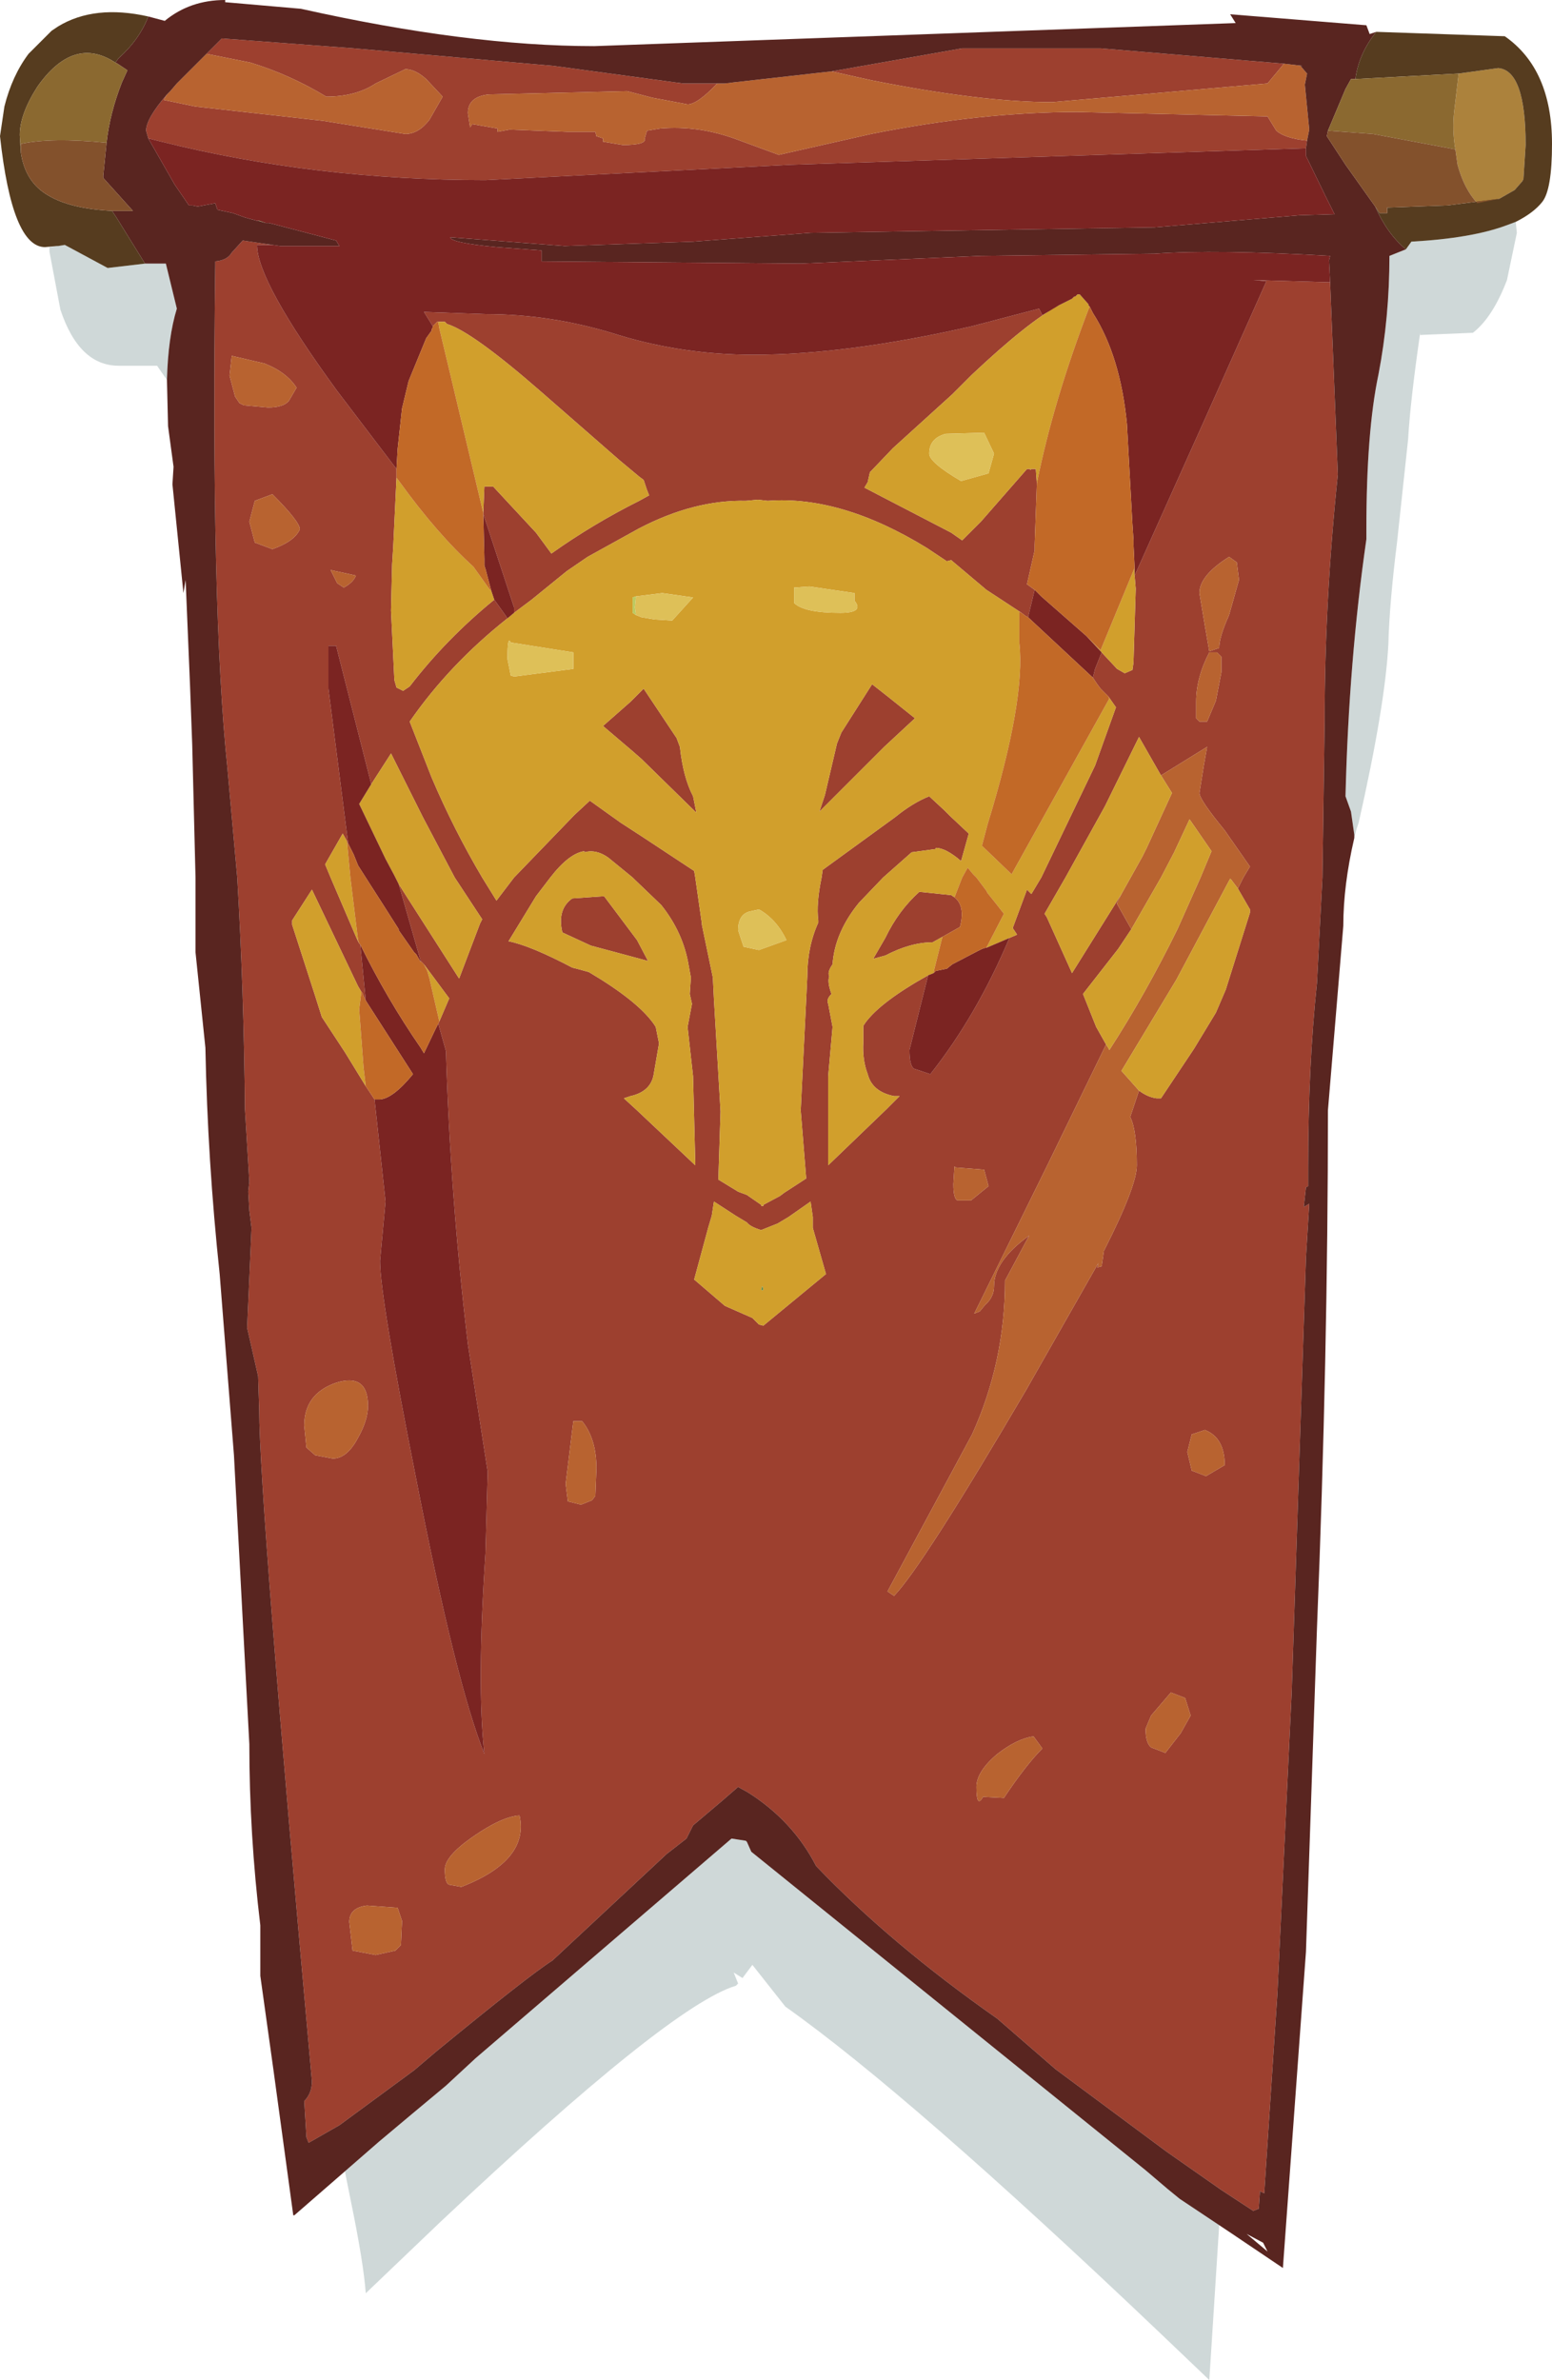 <?xml version="1.0" encoding="UTF-8" standalone="no"?>
<svg xmlns:ffdec="https://www.free-decompiler.com/flash" xmlns:xlink="http://www.w3.org/1999/xlink" ffdec:objectType="frame" height="108.35px" width="70.65px" xmlns="http://www.w3.org/2000/svg">
  <g transform="matrix(1.0, 0.0, 0.0, 1.0, 35.3, 68.5)">
    <use ffdec:characterId="2392" height="108.35" transform="matrix(1.0, 0.0, 0.0, 1.0, -35.3, -68.5)" width="70.65" xlink:href="#shape0"/>
  </g>
  <defs>
    <g id="shape0" transform="matrix(1.0, 0.0, 0.0, 1.0, 35.3, 68.5)">
      <path d="M23.15 -65.6 L22.4 -64.7 12.6 -63.85 Q9.35 -63.85 4.35 -64.85 L2.55 -65.25 8.5 -66.3 14.8 -66.3 23.15 -65.6 M-2.4 -64.7 L-2.65 -64.7 Q-3.55 -63.75 -4.0 -63.75 L-5.6 -64.05 -6.75 -64.35 -13.05 -64.2 Q-14.0 -64.1 -14.0 -63.35 L-13.9 -62.7 -13.8 -62.85 -12.65 -62.65 -12.65 -62.5 -12.1 -62.6 -9.5 -62.5 -8.2 -62.5 -8.15 -62.3 -7.85 -62.2 -7.85 -62.05 -6.95 -61.9 Q-5.85 -61.9 -5.95 -62.2 L-5.85 -62.55 -5.25 -62.65 Q-3.5 -62.8 -1.75 -62.15 L0.15 -61.45 4.35 -62.4 Q9.35 -63.4 13.75 -63.4 L22.4 -63.2 22.8 -62.55 Q23.2 -62.2 24.2 -62.1 L24.15 -61.75 0.7 -61.0 -13.2 -60.3 Q-20.95 -60.3 -27.95 -62.05 L-28.55 -62.2 -28.65 -62.55 Q-28.65 -63.1 -27.7 -64.2 L-27.85 -63.95 -26.4 -63.65 -20.6 -63.0 -16.85 -62.4 Q-16.25 -62.4 -15.75 -63.05 L-15.15 -64.1 -15.9 -64.9 Q-16.4 -65.35 -16.85 -65.35 L-18.2 -64.7 Q-19.1 -64.1 -20.45 -64.1 -22.1 -65.1 -23.9 -65.65 L-25.9 -66.05 -25.2 -66.75 -19.2 -66.3 -10.1 -65.5 -4.2 -64.7 -2.4 -64.7 M12.9 -54.6 Q11.5 -53.85 8.95 -51.45 L8.05 -50.55 5.35 -48.1 4.3 -47.0 4.2 -46.55 4.05 -46.3 8.0 -44.25 8.5 -43.9 9.35 -44.75 11.45 -47.15 11.6 -47.15 11.6 -47.1 11.65 -47.15 11.85 -47.15 11.9 -46.5 11.8 -43.7 11.8 -43.45 11.45 -41.9 11.8 -41.65 11.5 -40.4 11.4 -40.45 11.2 -40.6 9.6 -41.65 8.0 -43.0 7.8 -42.95 6.9 -43.55 Q3.0 -45.95 -0.35 -45.7 L-0.8 -45.75 -1.35 -45.7 Q-3.7 -45.75 -6.2 -44.45 L-8.55 -43.15 -9.5 -42.5 -11.1 -41.2 -11.9 -40.6 -11.9 -40.85 -13.3 -45.1 -13.3 -45.15 -13.25 -46.35 -13.05 -46.35 -13.0 -46.35 -12.85 -46.35 -10.9 -44.25 -10.2 -43.3 Q-8.3 -44.65 -6.2 -45.7 L-5.75 -45.95 -5.85 -46.2 -6.0 -46.65 -6.2 -46.8 -7.1 -47.55 -10.65 -50.65 Q-13.8 -53.4 -14.95 -53.75 L-15.05 -53.85 -15.1 -53.85 -15.25 -53.85 -15.35 -53.85 -15.4 -53.85 -15.6 -53.65 -16.0 -54.3 -13.2 -54.2 Q-10.15 -54.2 -7.15 -53.25 -4.2 -52.35 -1.0 -52.35 3.25 -52.35 8.95 -53.65 L12.0 -54.45 12.15 -54.15 12.9 -54.6 M-22.9 -57.35 L-23.6 -57.35 Q-23.6 -55.7 -19.95 -50.7 L-17.25 -47.15 -17.25 -46.75 -17.4 -43.6 -17.45 -42.8 -17.5 -40.7 -17.35 -37.6 -17.35 -37.55 -17.25 -37.2 -16.95 -37.05 -16.65 -37.25 Q-15.0 -39.4 -12.8 -41.2 L-12.3 -40.5 -12.2 -40.35 Q-14.85 -38.25 -16.65 -35.65 L-15.65 -33.1 Q-14.65 -30.75 -13.35 -28.55 L-12.7 -27.5 -11.9 -28.55 -9.15 -31.4 -8.45 -32.05 -7.05 -31.05 -6.05 -30.4 -3.7 -28.85 -3.65 -28.55 -3.35 -26.45 -3.35 -26.4 -2.85 -24.0 -2.8 -23.0 -2.5 -17.9 -2.6 -14.8 -1.7 -14.25 -1.3 -14.1 -0.65 -13.65 -0.65 -13.6 -0.55 -13.6 -0.55 -13.65 0.2 -14.05 0.4 -14.2 1.4 -14.85 1.15 -17.95 1.4 -23.0 1.45 -24.05 Q1.45 -25.4 1.95 -26.5 L1.95 -26.6 Q1.85 -27.35 2.1 -28.55 L2.15 -28.9 5.45 -31.3 Q6.25 -31.95 7.0 -32.25 L7.7 -31.6 7.95 -31.35 8.8 -30.55 8.45 -29.3 Q7.75 -29.9 7.3 -29.9 L7.3 -29.85 6.2 -29.7 4.9 -28.55 3.8 -27.4 Q2.7 -26.05 2.6 -24.6 2.35 -24.25 2.45 -24.05 2.35 -23.8 2.55 -23.25 2.3 -23.0 2.4 -22.8 L2.6 -21.75 2.4 -19.5 2.4 -15.55 2.4 -15.45 5.05 -18.0 5.65 -18.6 5.4 -18.6 Q4.4 -18.8 4.2 -19.6 3.95 -20.25 4.0 -21.05 L4.0 -21.8 4.1 -21.95 Q4.8 -22.9 6.95 -24.1 L6.1 -20.7 Q6.1 -20.0 6.3 -19.85 L7.05 -19.6 Q9.15 -22.25 10.65 -25.8 L11.0 -25.95 10.8 -26.25 11.45 -28.0 11.65 -27.8 12.1 -28.55 14.55 -33.65 15.5 -36.3 15.15 -36.8 14.8 -37.15 14.65 -37.35 14.55 -37.5 14.45 -37.65 14.55 -38.05 14.85 -38.8 15.55 -38.05 15.9 -37.85 16.25 -38.0 16.3 -38.35 16.3 -38.4 16.4 -41.7 16.35 -42.3 19.65 -49.65 22.35 -55.7 21.75 -55.75 25.25 -55.65 25.6 -46.9 Q25.0 -41.1 25.0 -35.7 L24.9 -28.55 24.65 -23.75 Q24.25 -19.95 24.25 -15.35 L24.25 -14.5 24.15 -14.45 24.05 -13.55 24.3 -13.7 24.15 -11.25 23.5 8.55 22.85 22.25 22.25 31.35 22.05 31.25 22.05 31.35 22.0 32.05 21.75 32.15 20.3 31.2 17.8 29.45 12.75 25.7 10.1 23.4 Q5.25 20.0 1.85 16.45 0.8 14.4 -1.25 13.1 L-1.7 12.85 -2.45 13.5 -3.75 14.6 -4.05 15.2 -4.95 15.9 -10.15 20.75 Q-11.25 21.45 -15.45 24.9 L-16.45 25.75 -19.85 28.25 -21.25 29.05 -21.35 28.8 -21.45 27.15 Q-21.1 26.8 -21.1 26.25 -23.5 -0.3 -23.5 -4.3 L-23.55 -5.85 -24.05 -8.05 -23.85 -12.6 -23.95 -13.4 -24.0 -14.25 -23.95 -14.7 -24.15 -18.0 Q-24.2 -23.45 -24.5 -28.55 L-24.95 -33.55 Q-25.7 -40.75 -25.5 -56.45 L-25.5 -56.6 Q-24.95 -56.65 -24.75 -57.0 L-24.25 -57.55 -22.9 -57.35 M21.05 -28.05 L21.3 -28.55 21.6 -29.05 20.45 -30.7 Q19.3 -32.1 19.3 -32.4 L19.5 -33.65 19.65 -34.5 17.55 -33.2 16.55 -34.95 15.0 -31.8 13.2 -28.55 12.25 -26.9 12.35 -26.75 13.5 -24.2 15.75 -27.8 15.55 -27.4 15.55 -27.35 16.2 -26.2 15.6 -25.3 14.0 -23.25 14.6 -21.75 15.05 -20.95 12.4 -15.5 9.05 -8.7 9.3 -8.8 9.55 -9.1 Q9.95 -9.45 9.95 -9.95 9.95 -11.1 11.55 -12.25 L10.45 -10.2 Q10.45 -6.5 8.95 -3.2 L5.1 3.95 5.4 4.15 Q6.7 2.8 11.4 -5.2 L14.7 -11.0 14.65 -10.8 14.85 -10.85 14.95 -11.55 Q16.45 -14.5 16.45 -15.45 16.45 -17.05 16.15 -17.65 L16.55 -18.85 Q16.95 -18.55 17.35 -18.5 L17.55 -18.5 19.05 -20.75 20.05 -22.4 20.5 -23.45 21.6 -26.95 21.6 -27.1 21.05 -28.05 M20.3 -37.9 L20.3 -38.6 20.1 -38.8 19.75 -38.8 Q19.15 -37.65 19.15 -36.55 L19.15 -35.8 19.3 -35.65 19.65 -35.65 20.05 -36.6 20.3 -37.9 M21.0 -42.9 L20.65 -43.15 Q19.3 -42.3 19.3 -41.5 L19.55 -40.0 19.75 -38.85 20.2 -39.0 Q20.2 -39.5 20.65 -40.5 L21.1 -42.1 21.0 -42.9 M6.35 -35.8 L4.95 -34.5 2.15 -31.7 2.0 -31.55 2.25 -32.3 2.8 -34.65 3.0 -35.15 4.4 -37.35 5.1 -36.8 6.35 -35.8 M7.6 -25.85 L7.15 -25.6 Q6.15 -25.6 5.0 -25.0 L4.45 -24.85 5.0 -25.8 Q5.6 -27.05 6.55 -27.9 L8.0 -27.75 8.15 -27.65 Q8.65 -27.25 8.4 -26.3 L7.6 -25.85 M0.6 -13.1 L0.1 -12.8 -0.65 -12.5 Q-1.15 -12.65 -1.3 -12.85 L-1.8 -13.15 -2.8 -13.8 -2.9 -13.15 -3.05 -12.65 -3.7 -10.25 -2.3 -9.05 -1.05 -8.5 -0.75 -8.2 -0.55 -8.15 2.3 -10.5 1.7 -12.6 1.7 -13.1 1.6 -13.8 0.6 -13.1 M18.45 10.4 L18.9 9.6 18.65 8.8 18.0 8.55 17.1 9.6 16.85 10.2 Q16.85 10.85 17.1 11.05 L17.75 11.3 18.45 10.4 M12.15 11.1 L11.75 10.55 Q11.0 10.65 10.1 11.35 9.15 12.15 9.15 12.85 9.15 13.85 9.45 13.3 L10.4 13.35 Q11.4 11.85 12.15 11.1 M18.95 -3.2 L18.75 -2.4 18.95 -1.55 19.6 -1.3 20.45 -1.8 Q20.45 -3.05 19.55 -3.4 L18.95 -3.2 M8.9 -13.85 L9.7 -14.5 9.5 -15.25 8.2 -15.35 8.15 -15.4 8.1 -14.6 Q8.1 -13.9 8.3 -13.85 L8.9 -13.85 M-24.85 -51.4 L-24.6 -50.45 -24.4 -50.15 -24.2 -50.05 -23.1 -49.95 Q-22.4 -49.95 -22.15 -50.25 L-21.8 -50.85 Q-22.25 -51.55 -23.25 -51.95 L-24.75 -52.3 -24.85 -51.4 M-20.25 -42.55 L-19.95 -41.95 -19.65 -41.75 Q-19.2 -42.0 -19.1 -42.3 L-20.25 -42.55 M-17.15 -28.25 L-14.4 -23.95 -13.45 -26.45 -13.35 -26.65 -14.6 -28.55 -16.05 -31.3 -17.5 -34.2 -18.4 -32.8 -20.0 -39.1 -20.35 -39.1 -20.35 -37.15 -19.45 -30.1 -19.5 -30.15 -19.5 -30.2 -19.7 -30.55 -20.5 -29.15 -20.25 -28.55 -19.05 -25.75 -18.95 -25.55 -18.9 -25.5 -18.65 -22.95 -18.7 -23.05 -18.75 -23.15 -18.8 -23.3 -18.85 -23.35 -19.0 -23.6 -21.1 -28.0 -22.0 -26.6 -22.0 -26.4 -20.95 -23.15 -20.65 -22.2 -19.6 -20.6 -18.65 -19.05 -18.25 -18.45 -17.75 -13.8 -18.0 -11.1 Q-18.0 -9.45 -16.35 -1.15 -14.55 8.1 -13.25 11.35 -13.6 8.2 -13.2 2.2 L-13.1 -1.5 -14.0 -7.3 Q-14.8 -14.0 -15.0 -20.65 L-15.35 -21.9 -15.3 -22.0 -14.85 -23.05 -16.0 -24.6 -16.05 -24.65 -16.15 -24.75 -17.15 -28.25 M-8.4 -25.45 L-9.7 -26.05 Q-9.95 -27.1 -9.25 -27.6 L-7.8 -27.7 -6.3 -25.7 -5.8 -24.75 -6.35 -24.9 -8.4 -25.45 M-3.6 -31.5 L-3.7 -31.6 -6.1 -33.95 -6.5 -34.3 -7.85 -35.45 -6.6 -36.55 -6.1 -37.05 -6.0 -37.15 -4.5 -34.9 -4.35 -34.5 Q-4.2 -33.1 -3.75 -32.25 L-3.6 -31.5 M-10.25 -28.55 L-10.9 -27.7 -12.15 -25.65 Q-11.15 -25.45 -9.25 -24.45 L-9.05 -24.4 -8.5 -24.25 Q-6.3 -22.95 -5.55 -21.9 L-5.45 -21.75 -5.3 -21.0 -5.55 -19.55 Q-5.7 -18.8 -6.6 -18.6 L-6.9 -18.5 -6.3 -17.95 -3.65 -15.45 -3.65 -15.55 -3.75 -19.5 -4.0 -21.75 -3.8 -22.8 -3.9 -23.25 -3.85 -24.0 -3.95 -24.55 Q-4.2 -26.05 -5.2 -27.3 L-6.4 -28.45 -6.5 -28.55 -7.6 -29.45 Q-8.15 -29.85 -8.7 -29.7 L-8.7 -29.75 Q-9.4 -29.65 -10.25 -28.55 M-21.65 -44.4 Q-21.65 -44.75 -22.9 -46.0 L-23.7 -45.7 -23.95 -44.75 -23.7 -43.8 -22.9 -43.5 Q-21.9 -43.85 -21.65 -44.4 M-21.45 -3.6 L-21.35 -2.6 -20.95 -2.25 -20.15 -2.1 Q-19.5 -2.1 -19.0 -3.05 -18.55 -3.85 -18.55 -4.5 -18.55 -6.0 -20.0 -5.55 -21.45 -5.05 -21.45 -3.6 M-17.2 18.35 L-18.6 18.25 Q-19.4 18.35 -19.4 19.0 L-19.25 20.3 -18.2 20.5 -17.3 20.3 -17.05 20.05 -17.0 18.95 -17.2 18.35 M-14.3 17.4 Q-11.2 16.2 -11.65 14.15 -12.45 14.2 -13.75 15.1 -15.05 16.0 -15.05 16.6 -15.05 17.25 -14.85 17.3 L-14.3 17.4 M-8.15 -1.65 Q-8.15 -3.0 -8.8 -3.8 L-9.2 -3.8 -9.55 -0.95 -9.45 -0.15 -8.85 0.0 -8.35 -0.2 -8.2 -0.4 -8.15 -1.65" fill="#9d402f" fill-rule="evenodd" stroke="none"/>
      <path d="M2.55 -65.25 L4.35 -64.85 Q9.35 -63.85 12.6 -63.85 L22.4 -64.7 23.15 -65.6 24.0 -65.5 23.9 -65.5 24.2 -65.15 24.1 -64.65 24.3 -62.6 24.2 -62.1 Q23.2 -62.2 22.8 -62.55 L22.4 -63.2 13.75 -63.4 Q9.35 -63.4 4.35 -62.4 L0.15 -61.45 -1.75 -62.15 Q-3.5 -62.8 -5.25 -62.65 L-5.85 -62.55 -5.95 -62.2 Q-5.85 -61.9 -6.95 -61.9 L-7.85 -62.05 -7.85 -62.2 -8.15 -62.3 -8.2 -62.5 -9.5 -62.5 -12.1 -62.6 -12.65 -62.5 -12.65 -62.65 -13.8 -62.85 -13.9 -62.7 -14.0 -63.35 Q-14.0 -64.1 -13.05 -64.2 L-6.75 -64.35 -5.6 -64.05 -4.0 -63.75 Q-3.55 -63.75 -2.65 -64.7 L-2.4 -64.7 -2.3 -64.7 -1.9 -64.75 2.55 -65.25 M21.0 -42.9 L21.1 -42.1 20.65 -40.5 Q20.2 -39.5 20.2 -39.0 L19.75 -38.85 19.55 -40.0 19.3 -41.5 Q19.3 -42.3 20.65 -43.15 L21.0 -42.9 M20.3 -37.9 L20.05 -36.6 19.65 -35.65 19.3 -35.65 19.15 -35.8 19.15 -36.55 Q19.15 -37.65 19.75 -38.8 L20.1 -38.8 20.3 -38.6 20.3 -37.9 M17.55 -33.2 L19.65 -34.5 19.5 -33.65 19.3 -32.4 Q19.3 -32.1 20.45 -30.7 L21.6 -29.05 21.3 -28.55 21.05 -28.05 20.75 -28.45 20.7 -28.5 18.25 -23.9 15.75 -19.75 16.55 -18.85 16.15 -17.65 Q16.45 -17.05 16.45 -15.45 16.45 -14.5 14.95 -11.55 L14.85 -10.85 14.65 -10.8 14.7 -11.0 11.4 -5.2 Q6.7 2.8 5.4 4.15 L5.1 3.95 8.95 -3.2 Q10.45 -6.5 10.45 -10.2 L11.55 -12.25 Q9.95 -11.1 9.95 -9.95 9.95 -9.45 9.55 -9.1 L9.3 -8.8 9.05 -8.7 12.4 -15.5 15.05 -20.95 15.15 -20.8 15.2 -20.7 Q16.85 -23.25 18.3 -26.2 L19.35 -28.55 19.85 -29.75 18.85 -31.2 18.15 -29.7 17.55 -28.55 16.2 -26.2 15.55 -27.35 15.55 -27.4 15.75 -27.8 16.7 -29.5 16.9 -29.9 18.05 -32.4 17.55 -33.2 M8.9 -13.85 L8.3 -13.85 Q8.1 -13.9 8.1 -14.6 L8.15 -15.4 8.2 -15.35 9.5 -15.25 9.7 -14.5 8.9 -13.85 M18.95 -3.2 L19.55 -3.4 Q20.45 -3.05 20.45 -1.8 L19.6 -1.3 18.95 -1.55 18.75 -2.4 18.95 -3.2 M12.15 11.1 Q11.4 11.85 10.4 13.35 L9.45 13.3 Q9.15 13.85 9.15 12.85 9.15 12.15 10.1 11.35 11.0 10.65 11.75 10.55 L12.15 11.1 M18.45 10.4 L17.75 11.3 17.1 11.05 Q16.85 10.85 16.85 10.2 L17.1 9.6 18.0 8.55 18.65 8.8 18.9 9.6 18.45 10.4 M-27.7 -64.2 L-27.55 -64.35 -27.25 -64.7 -27.15 -64.8 -25.9 -66.05 -23.9 -65.65 Q-22.1 -65.1 -20.45 -64.1 -19.1 -64.1 -18.2 -64.7 L-16.85 -65.35 Q-16.4 -65.35 -15.9 -64.9 L-15.15 -64.1 -15.75 -63.05 Q-16.25 -62.4 -16.85 -62.4 L-20.6 -63.0 -26.4 -63.65 -27.85 -63.95 -27.7 -64.2 M-24.85 -51.4 L-24.75 -52.3 -23.25 -51.95 Q-22.25 -51.55 -21.8 -50.85 L-22.15 -50.25 Q-22.4 -49.95 -23.1 -49.95 L-24.2 -50.05 -24.4 -50.15 -24.6 -50.45 -24.85 -51.4 M-20.25 -42.55 L-19.1 -42.3 Q-19.2 -42.0 -19.65 -41.75 L-19.95 -41.95 -20.25 -42.55 M-21.65 -44.4 Q-21.9 -43.85 -22.9 -43.5 L-23.7 -43.8 -23.95 -44.75 -23.7 -45.7 -22.9 -46.0 Q-21.65 -44.75 -21.65 -44.4 M-21.45 -3.6 Q-21.45 -5.05 -20.0 -5.55 -18.55 -6.0 -18.55 -4.5 -18.55 -3.85 -19.0 -3.05 -19.5 -2.1 -20.15 -2.1 L-20.95 -2.25 -21.35 -2.6 -21.45 -3.6 M-8.15 -1.65 L-8.2 -0.4 -8.35 -0.2 -8.85 0.0 -9.45 -0.15 -9.55 -0.95 -9.2 -3.8 -8.8 -3.8 Q-8.15 -3.0 -8.15 -1.65 M-14.3 17.4 L-14.85 17.3 Q-15.05 17.25 -15.05 16.6 -15.05 16.0 -13.75 15.1 -12.45 14.2 -11.65 14.15 -11.2 16.2 -14.3 17.4 M-17.2 18.35 L-17.0 18.95 -17.05 20.05 -17.3 20.3 -18.2 20.5 -19.25 20.3 -19.4 19.0 Q-19.4 18.35 -18.6 18.25 L-17.2 18.35" fill="#b86330" fill-rule="evenodd" stroke="none"/>
      <path d="M23.15 -65.6 L14.8 -66.3 8.5 -66.3 2.55 -65.25 -1.9 -64.75 -2.3 -64.7 -2.4 -64.7 -4.2 -64.7 -10.1 -65.5 -19.2 -66.3 -25.2 -66.75 -25.9 -66.05 -27.15 -64.8 -27.25 -64.7 -27.55 -64.35 -27.7 -64.2 Q-28.65 -63.1 -28.65 -62.55 L-28.55 -62.2 -27.35 -60.1 -26.7 -59.15 -26.55 -59.15 -26.3 -59.1 -25.5 -59.25 -25.4 -58.95 -24.7 -58.8 -24.15 -58.6 -23.6 -58.45 -23.55 -58.45 -23.2 -58.35 -23.05 -58.35 -20.0 -57.55 -19.85 -57.3 -22.05 -57.3 -22.2 -57.3 -22.55 -57.3 -22.9 -57.35 -24.25 -57.55 -24.75 -57.0 Q-24.95 -56.65 -25.5 -56.6 L-25.5 -56.45 Q-25.7 -40.75 -24.95 -33.55 L-24.5 -28.55 Q-24.2 -23.45 -24.15 -18.0 L-23.95 -14.7 -24.0 -14.25 -23.95 -13.4 -23.85 -12.6 -24.05 -8.05 -23.55 -5.85 -23.5 -4.3 Q-23.5 -0.3 -21.1 26.25 -21.1 26.8 -21.45 27.15 L-21.35 28.8 -21.25 29.05 -19.85 28.25 -16.45 25.75 -15.45 24.9 Q-11.25 21.45 -10.15 20.75 L-4.95 15.9 -4.05 15.2 -3.75 14.6 -2.45 13.5 -1.7 12.85 -1.25 13.1 Q0.8 14.4 1.85 16.45 5.25 20.0 10.1 23.4 L12.75 25.7 17.8 29.45 20.3 31.2 21.75 32.15 22.0 32.05 22.05 31.35 22.05 31.25 22.25 31.35 22.85 22.25 23.5 8.55 24.15 -11.25 24.3 -13.7 24.05 -13.55 24.15 -14.45 24.25 -14.5 24.25 -15.35 Q24.25 -19.95 24.65 -23.75 L24.9 -28.55 25.0 -35.7 Q25.0 -41.1 25.6 -46.9 L25.25 -55.65 25.2 -56.65 25.25 -56.85 Q20.05 -57.15 17.25 -56.95 L9.35 -56.85 1.15 -56.5 -10.65 -56.6 -10.65 -57.1 -12.7 -57.25 Q-14.8 -57.45 -14.8 -57.7 L-9.6 -57.3 -3.75 -57.5 1.6 -57.9 17.25 -58.15 23.85 -58.7 25.45 -58.75 25.05 -59.55 24.15 -61.4 24.15 -61.55 24.15 -61.75 24.2 -62.1 24.3 -62.6 24.1 -64.65 24.2 -65.15 23.9 -65.5 24.0 -65.5 23.15 -65.6 M26.35 -30.35 Q25.85 -28.2 25.85 -26.35 L25.15 -17.95 Q25.15 -6.8 24.65 5.65 L24.15 20.35 23.1 34.75 20.8 33.2 20.2 32.8 18.4 31.6 17.85 31.15 16.85 30.3 -1.1 15.8 -1.3 15.35 -1.35 15.3 -2.0 15.2 -13.65 25.2 -15.0 26.45 -16.5 27.7 -18.05 29.0 -19.6 30.35 -21.9 32.35 -21.95 32.35 -22.85 25.75 -23.45 21.45 -23.45 19.15 Q-23.95 15.0 -23.95 10.9 L-24.65 -2.25 -25.3 -10.5 Q-25.85 -15.65 -25.95 -20.8 L-26.4 -25.15 -26.4 -28.55 -26.55 -34.6 -26.65 -37.3 -26.85 -42.1 -26.95 -41.5 -27.45 -46.45 -27.4 -47.25 -27.65 -49.1 -27.7 -51.2 Q-27.65 -53.15 -27.25 -54.45 L-27.75 -56.5 -28.0 -56.5 -28.7 -56.5 -30.0 -58.6 -30.2 -58.9 -29.25 -58.9 -30.6 -60.4 -30.6 -60.5 -30.45 -62.0 Q-30.3 -63.35 -29.75 -64.75 L-29.5 -65.3 -29.95 -65.6 -30.05 -65.65 -29.9 -65.85 Q-28.95 -66.7 -28.55 -67.75 L-27.8 -67.55 Q-26.65 -68.5 -25.05 -68.5 L-25.05 -68.4 -21.6 -68.1 Q-14.0 -66.4 -8.25 -66.4 L20.95 -67.45 20.7 -67.85 26.9 -67.35 27.05 -66.95 27.35 -67.05 Q26.55 -66.05 26.4 -64.9 L26.2 -64.9 25.95 -64.45 25.15 -62.55 25.1 -62.3 25.95 -61.0 27.3 -59.1 Q27.85 -57.85 28.7 -57.15 L27.95 -56.85 Q27.95 -54.05 27.45 -51.45 26.9 -48.85 26.9 -44.4 L26.9 -43.95 Q26.1 -38.4 25.95 -32.25 L26.2 -31.55 26.35 -30.5 26.35 -30.35 M22.4 34.0 L22.2 33.6 21.45 33.2 22.4 34.0" fill="#592520" fill-rule="evenodd" stroke="none"/>
      <path d="M11.9 -46.5 L11.85 -47.15 11.65 -47.15 11.6 -47.1 11.6 -47.15 11.45 -47.15 9.35 -44.75 8.5 -43.9 8.0 -44.25 4.05 -46.3 4.2 -46.55 4.3 -47.0 5.35 -48.1 8.05 -50.55 8.95 -51.45 Q11.5 -53.85 12.9 -54.6 L13.5 -54.9 13.6 -55.0 13.65 -55.0 13.75 -55.1 13.85 -55.1 14.25 -54.65 14.25 -54.6 14.3 -54.55 Q12.65 -50.25 11.9 -46.5 M-15.35 -53.85 L-15.25 -53.85 -15.1 -53.85 -15.05 -53.85 -14.95 -53.75 Q-13.8 -53.4 -10.65 -50.65 L-7.1 -47.55 -6.2 -46.8 -6.0 -46.65 -5.85 -46.2 -5.75 -45.95 -6.2 -45.7 Q-8.3 -44.65 -10.2 -43.3 L-10.9 -44.25 -12.85 -46.35 -13.0 -46.35 -13.05 -46.35 -13.25 -46.35 -13.3 -45.15 -15.3 -53.55 -15.35 -53.85 M-11.9 -40.6 L-11.1 -41.2 -9.5 -42.5 -8.55 -43.15 -6.2 -44.45 Q-3.7 -45.75 -1.35 -45.7 L-0.8 -45.75 -0.35 -45.7 Q3.0 -45.95 6.9 -43.55 L7.8 -42.95 8.0 -43.0 9.6 -41.65 11.2 -40.6 11.1 -40.65 11.1 -39.25 Q11.4 -36.65 9.65 -30.95 L9.4 -30.0 9.5 -29.9 10.75 -28.7 15.2 -36.7 15.15 -36.8 15.5 -36.3 14.55 -33.65 12.1 -28.55 11.65 -27.8 11.45 -28.0 10.8 -26.25 11.0 -25.95 10.65 -25.8 9.6 -25.35 10.4 -26.9 10.05 -27.35 9.65 -27.85 9.6 -27.95 9.15 -28.55 9.0 -28.7 8.75 -29.0 8.5 -28.55 8.15 -27.65 8.0 -27.75 6.55 -27.9 Q5.6 -27.05 5.0 -25.8 L4.45 -24.85 5.0 -25.0 Q6.15 -25.6 7.15 -25.6 L7.6 -25.85 7.2 -24.25 7.25 -24.25 7.2 -24.2 6.95 -24.1 Q4.8 -22.9 4.1 -21.95 L4.0 -21.8 4.0 -21.05 Q3.95 -20.25 4.2 -19.6 4.4 -18.8 5.4 -18.6 L5.65 -18.6 5.05 -18.0 2.4 -15.45 2.4 -15.55 2.4 -19.5 2.6 -21.75 2.4 -22.8 Q2.3 -23.0 2.55 -23.25 2.35 -23.8 2.45 -24.05 2.35 -24.25 2.6 -24.6 2.7 -26.05 3.8 -27.4 L4.9 -28.55 6.2 -29.7 7.3 -29.85 7.3 -29.9 Q7.75 -29.9 8.45 -29.3 L8.8 -30.55 7.95 -31.35 7.7 -31.6 7.0 -32.25 Q6.25 -31.95 5.45 -31.3 L2.15 -28.9 2.1 -28.55 Q1.85 -27.35 1.95 -26.6 L1.95 -26.5 Q1.45 -25.4 1.45 -24.05 L1.4 -23.0 1.15 -17.95 1.4 -14.85 0.4 -14.2 0.2 -14.05 -0.55 -13.65 -0.55 -13.6 -0.65 -13.6 -0.65 -13.65 -1.3 -14.1 -1.7 -14.25 -2.6 -14.8 -2.5 -17.9 -2.8 -23.0 -2.85 -24.0 -3.35 -26.4 -3.35 -26.45 -3.65 -28.55 -3.7 -28.85 -6.05 -30.4 -7.05 -31.05 -8.45 -32.05 -9.15 -31.4 -11.9 -28.55 -12.7 -27.5 -13.35 -28.55 Q-14.65 -30.75 -15.65 -33.1 L-16.65 -35.65 Q-14.85 -38.25 -12.2 -40.35 L-11.9 -40.6 M16.35 -42.65 L16.35 -42.3 16.4 -41.7 16.3 -38.4 16.3 -38.35 16.25 -38.0 15.9 -37.85 15.55 -38.05 14.85 -38.8 14.15 -39.55 14.8 -38.9 16.35 -42.65 M21.05 -28.05 L21.6 -27.1 21.6 -26.95 20.5 -23.45 20.05 -22.4 19.05 -20.75 17.55 -18.5 17.35 -18.5 Q16.95 -18.55 16.55 -18.85 L15.75 -19.75 18.25 -23.9 20.7 -28.5 20.75 -28.45 21.05 -28.05 M15.05 -20.95 L14.6 -21.75 14.0 -23.25 15.6 -25.3 16.2 -26.2 17.55 -28.55 18.15 -29.7 18.85 -31.2 19.85 -29.75 19.35 -28.55 18.3 -26.2 Q16.85 -23.25 15.2 -20.7 L15.15 -20.8 15.05 -20.95 M15.75 -27.8 L13.5 -24.2 12.35 -26.75 12.25 -26.9 13.2 -28.55 15.0 -31.8 16.55 -34.95 17.55 -33.2 18.05 -32.4 16.9 -29.9 16.7 -29.5 15.75 -27.8 M0.85 -41.75 L0.85 -41.05 Q1.3 -40.6 2.95 -40.6 4.05 -40.6 3.6 -41.15 L3.6 -41.5 1.55 -41.8 0.85 -41.75 M7.0 -47.85 Q7.0 -47.45 8.45 -46.6 L9.7 -46.95 9.95 -47.85 9.5 -48.8 7.75 -48.75 Q7.0 -48.55 7.0 -47.85 M6.35 -35.8 L5.1 -36.8 4.4 -37.35 3.0 -35.15 2.8 -34.65 2.25 -32.3 2.0 -31.55 2.15 -31.7 4.95 -34.5 6.35 -35.8 M0.6 -13.1 L1.6 -13.8 1.7 -13.1 1.7 -12.6 2.3 -10.5 -0.55 -8.15 -0.75 -8.2 -1.05 -8.5 -2.3 -9.05 -3.7 -10.25 -3.05 -12.65 -2.9 -13.15 -2.8 -13.8 -1.8 -13.15 -1.3 -12.85 Q-1.15 -12.65 -0.65 -12.5 L0.1 -12.8 0.6 -13.1 M-6.35 -40.5 L-6.1 -40.4 -5.5 -40.3 -4.7 -40.25 -3.75 -41.3 -5.15 -41.5 -6.35 -41.35 -6.5 -41.3 -6.5 -40.6 -6.35 -40.5 M-9.2 -38.05 L-9.2 -38.8 -12.05 -39.25 Q-12.2 -39.6 -12.2 -38.5 L-12.05 -37.75 -11.9 -37.7 -9.2 -38.05 M-12.8 -41.2 Q-15.0 -39.4 -16.65 -37.25 L-16.95 -37.05 -17.25 -37.2 -17.35 -37.55 -17.35 -37.6 -17.5 -40.7 -17.45 -42.8 -17.4 -43.6 -17.25 -46.75 -17.1 -46.55 Q-15.4 -44.2 -13.75 -42.7 L-13.0 -41.65 -12.95 -41.65 -12.8 -41.2 M-17.15 -28.25 L-17.25 -28.45 -17.35 -28.65 -17.75 -29.4 -18.95 -31.9 -18.4 -32.8 -17.5 -34.2 -16.05 -31.3 -14.6 -28.55 -13.35 -26.65 -13.45 -26.45 -14.4 -23.95 -17.15 -28.25 M-19.5 -30.15 L-19.35 -28.55 -19.0 -25.7 -18.95 -25.55 -19.05 -25.75 -20.25 -28.55 -20.5 -29.15 -19.7 -30.55 -19.5 -30.2 -19.5 -30.15 M-15.3 -22.0 L-15.75 -23.95 -15.85 -24.3 -16.0 -24.6 -14.85 -23.05 -15.3 -22.0 M-10.25 -28.55 Q-9.4 -29.65 -8.7 -29.75 L-8.7 -29.7 Q-8.15 -29.85 -7.6 -29.45 L-6.5 -28.55 -6.4 -28.45 -5.2 -27.3 Q-4.2 -26.05 -3.95 -24.55 L-3.85 -24.0 -3.9 -23.25 -3.8 -22.8 -4.0 -21.75 -3.75 -19.5 -3.65 -15.55 -3.65 -15.45 -6.3 -17.95 -6.9 -18.5 -6.6 -18.6 Q-5.7 -18.8 -5.55 -19.55 L-5.3 -21.0 -5.45 -21.75 -5.55 -21.9 Q-6.3 -22.95 -8.5 -24.25 L-9.05 -24.4 -9.25 -24.45 Q-11.15 -25.45 -12.15 -25.65 L-10.9 -27.7 -10.25 -28.55 M-3.6 -31.5 L-3.75 -32.25 Q-4.2 -33.1 -4.35 -34.5 L-4.5 -34.9 -6.0 -37.15 -6.1 -37.05 -6.6 -36.55 -7.85 -35.45 -6.5 -34.3 -6.1 -33.95 -3.7 -31.6 -3.6 -31.5 M-8.4 -25.45 L-6.35 -24.9 -5.8 -24.75 -6.3 -25.7 -7.8 -27.7 -9.25 -27.6 Q-9.95 -27.1 -9.7 -26.05 L-8.4 -25.45 M-1.2 -27.0 Q-1.7 -26.85 -1.7 -26.15 L-1.45 -25.4 -0.75 -25.25 0.5 -25.7 Q0.05 -26.65 -0.75 -27.1 L-1.2 -27.0 M-18.65 -19.05 L-19.6 -20.6 -20.65 -22.2 -20.95 -23.15 -22.0 -26.4 -22.0 -26.6 -21.1 -28.0 -19.0 -23.6 -18.85 -23.35 -18.95 -22.55 -18.75 -19.9 -18.65 -19.05 M-0.55 -9.8 L-0.6 -9.95 -0.65 -9.8 -0.6 -9.75 -0.55 -9.8" fill="#d19f2c" fill-rule="evenodd" stroke="none"/>
      <path d="M14.3 -54.55 L14.25 -54.6 14.25 -54.65 13.85 -55.1 13.75 -55.1 13.65 -55.0 13.6 -55.0 13.5 -54.9 12.9 -54.6 12.15 -54.15 12.0 -54.45 8.95 -53.65 Q3.25 -52.35 -1.0 -52.35 -4.2 -52.35 -7.15 -53.25 -10.15 -54.2 -13.2 -54.2 L-16.0 -54.3 -15.6 -53.65 -15.6 -53.6 -15.65 -53.5 -15.65 -53.45 -15.9 -53.1 -16.7 -51.15 -17.0 -49.9 -17.2 -48.05 -17.25 -47.15 -19.95 -50.7 Q-23.6 -55.7 -23.6 -57.35 L-22.9 -57.35 -22.55 -57.3 -22.2 -57.3 -22.05 -57.3 -19.85 -57.3 -20.0 -57.55 -23.05 -58.35 -23.2 -58.35 -23.5 -58.45 -23.55 -58.45 -23.6 -58.45 -24.15 -58.6 -24.7 -58.8 -25.4 -58.95 -25.5 -59.25 -26.3 -59.1 -26.55 -59.15 -26.7 -59.15 -27.35 -60.1 -28.55 -62.2 -27.95 -62.05 Q-20.95 -60.3 -13.2 -60.3 L0.7 -61.0 24.15 -61.75 24.15 -61.55 24.15 -61.4 25.05 -59.55 25.45 -58.75 23.85 -58.7 17.25 -58.15 1.6 -57.9 -3.75 -57.5 -9.6 -57.3 -14.8 -57.7 Q-14.8 -57.45 -12.7 -57.25 L-10.65 -57.1 -10.65 -56.6 1.15 -56.5 9.35 -56.85 17.25 -56.95 Q20.05 -57.15 25.25 -56.85 L25.2 -56.65 25.25 -55.65 21.75 -55.75 22.35 -55.7 19.65 -49.65 16.35 -42.3 16.35 -42.65 16.3 -43.7 16.3 -43.8 16.3 -43.9 16.25 -44.65 16.0 -49.2 Q15.7 -52.3 14.45 -54.25 L14.3 -54.55 M-13.3 -45.1 L-11.9 -40.85 -11.9 -40.6 -12.2 -40.35 -12.3 -40.5 -12.8 -41.2 -12.95 -41.65 -13.2 -42.6 -13.25 -42.75 -13.25 -43.05 -13.3 -45.1 M11.5 -40.4 L11.8 -41.65 12.1 -41.35 14.15 -39.55 14.85 -38.8 14.55 -38.05 14.45 -37.65 11.5 -40.4 M6.95 -24.1 L7.2 -24.2 7.25 -24.25 7.3 -24.3 7.8 -24.4 8.05 -24.6 9.2 -25.2 9.4 -25.3 9.55 -25.35 9.6 -25.35 10.65 -25.8 Q9.15 -22.25 7.05 -19.6 L6.3 -19.85 Q6.1 -20.0 6.1 -20.7 L6.95 -24.1 M-18.4 -32.8 L-18.95 -31.9 -17.75 -29.4 -17.35 -28.65 -17.25 -28.45 -17.15 -28.25 -16.15 -24.75 -16.15 -24.7 -16.35 -25.05 -16.45 -25.15 -17.15 -26.15 -17.15 -26.2 -17.85 -27.3 -18.65 -28.55 -19.0 -29.1 -19.2 -29.6 -19.45 -30.1 -20.35 -37.15 -20.35 -39.1 -20.0 -39.1 -18.4 -32.8 M-18.9 -25.5 Q-17.7 -23.05 -16.15 -20.8 L-16.0 -20.55 -15.5 -21.6 -15.35 -21.9 -15.0 -20.65 Q-14.8 -14.0 -14.0 -7.3 L-13.1 -1.5 -13.2 2.2 Q-13.6 8.2 -13.25 11.35 -14.55 8.1 -16.35 -1.15 -18.0 -9.45 -18.0 -11.1 L-17.75 -13.8 -18.25 -18.45 -18.0 -18.45 Q-17.4 -18.5 -16.5 -19.6 L-18.65 -22.95 -18.9 -25.5" fill="#7b2422" fill-rule="evenodd" stroke="none"/>
      <path d="M11.9 -46.5 Q12.65 -50.25 14.3 -54.55 L14.45 -54.25 Q15.7 -52.3 16.0 -49.2 L16.25 -44.65 16.3 -43.9 16.3 -43.8 16.3 -43.7 16.35 -42.65 14.8 -38.9 14.15 -39.55 12.1 -41.35 11.8 -41.65 11.45 -41.9 11.8 -43.45 11.8 -43.7 11.9 -46.5 M-15.6 -53.65 L-15.4 -53.85 -15.35 -53.85 -15.3 -53.55 -13.3 -45.15 -13.3 -45.1 -13.25 -43.05 -13.25 -42.75 -13.2 -42.6 -12.95 -41.65 -13.0 -41.65 -13.75 -42.7 Q-15.4 -44.2 -17.1 -46.55 L-17.25 -46.75 -17.25 -47.15 -17.2 -48.05 -17.0 -49.9 -16.7 -51.15 -15.9 -53.1 -15.65 -53.45 -15.65 -53.5 -15.6 -53.6 -15.6 -53.65 M11.2 -40.6 L11.4 -40.45 11.5 -40.4 14.45 -37.65 14.55 -37.5 14.65 -37.35 14.8 -37.15 15.15 -36.8 15.2 -36.7 10.75 -28.7 9.5 -29.9 9.4 -30.0 9.65 -30.95 Q11.4 -36.65 11.1 -39.25 L11.1 -40.65 11.2 -40.6 M7.25 -24.25 L7.2 -24.25 7.6 -25.85 8.4 -26.3 Q8.65 -27.25 8.15 -27.65 L8.5 -28.55 8.75 -29.0 9.0 -28.7 9.15 -28.55 9.6 -27.95 9.65 -27.85 10.05 -27.35 10.4 -26.9 9.6 -25.35 9.55 -25.35 9.4 -25.3 9.2 -25.2 8.05 -24.6 7.8 -24.4 7.3 -24.3 7.25 -24.25 M-19.45 -30.1 L-19.2 -29.6 -19.0 -29.1 -18.65 -28.55 -17.85 -27.3 -17.15 -26.2 -17.15 -26.15 -16.45 -25.15 -16.35 -25.05 -16.15 -24.7 -16.15 -24.75 -16.05 -24.65 -16.0 -24.6 -15.85 -24.3 -15.75 -23.95 -15.3 -22.0 -15.35 -21.9 -15.5 -21.6 -16.0 -20.55 -16.15 -20.8 Q-17.7 -23.05 -18.9 -25.5 L-18.95 -25.55 -19.0 -25.7 -19.35 -28.55 -19.5 -30.15 -19.45 -30.1 M-18.85 -23.35 L-18.8 -23.3 -18.75 -23.15 -18.7 -23.05 -18.65 -22.95 -16.5 -19.6 Q-17.4 -18.5 -18.0 -18.45 L-18.25 -18.45 -18.65 -19.05 -18.75 -19.9 -18.95 -22.55 -18.85 -23.35" fill="#c26927" fill-rule="evenodd" stroke="none"/>
      <path d="M31.1 -65.15 L32.9 -65.4 Q34.15 -65.3 34.15 -61.9 L34.05 -60.35 34.0 -60.25 33.65 -59.85 32.95 -59.45 31.95 -59.25 Q31.35 -59.9 31.05 -61.0 L30.95 -61.7 Q30.8 -62.6 30.9 -63.45 L31.1 -65.15" fill="#ac823c" fill-rule="evenodd" stroke="none"/>
      <path d="M27.35 -67.05 L33.2 -66.85 Q35.35 -65.35 35.35 -61.95 35.35 -59.85 34.9 -59.3 34.5 -58.8 33.7 -58.4 L33.3 -58.25 Q31.7 -57.65 28.95 -57.5 L28.7 -57.15 Q27.85 -57.85 27.3 -59.1 L27.4 -58.95 27.5 -58.8 27.85 -58.8 27.85 -59.05 30.6 -59.15 32.95 -59.45 33.65 -59.85 34.0 -60.25 34.05 -60.35 34.15 -61.9 Q34.15 -65.3 32.9 -65.4 L31.1 -65.15 26.4 -64.9 Q26.55 -66.05 27.35 -67.05 M-32.7 -57.3 L-33.25 -57.25 Q-34.75 -57.25 -35.3 -62.3 L-35.1 -63.65 Q-34.75 -65.05 -34.0 -66.05 L-32.95 -67.1 -32.65 -67.3 Q-31.0 -68.3 -28.55 -67.75 -28.95 -66.7 -29.9 -65.85 L-30.05 -65.65 Q-31.95 -66.9 -33.6 -64.55 -34.4 -63.3 -34.4 -62.35 L-34.35 -61.55 Q-34.15 -60.2 -33.1 -59.6 -32.1 -59.0 -30.2 -58.9 L-30.0 -58.6 -28.7 -56.5 -30.4 -56.3 -32.35 -57.35 -32.65 -57.3 -32.7 -57.3" fill="#563c1f" fill-rule="evenodd" stroke="none"/>
      <path d="M26.4 -64.9 L31.1 -65.15 30.9 -63.45 Q30.8 -62.6 30.95 -61.7 L27.2 -62.4 25.15 -62.55 25.95 -64.45 26.2 -64.9 26.4 -64.9 M-30.05 -65.65 L-29.95 -65.6 -29.5 -65.3 -29.75 -64.75 Q-30.3 -63.35 -30.45 -62.0 -32.95 -62.25 -34.35 -61.95 L-34.35 -61.55 -34.4 -62.35 Q-34.4 -63.3 -33.6 -64.55 -31.95 -66.9 -30.05 -65.65" fill="#8b6930" fill-rule="evenodd" stroke="none"/>
      <path d="M32.95 -59.45 L30.6 -59.15 27.85 -59.05 27.85 -58.8 27.5 -58.8 27.4 -58.95 27.3 -59.1 25.95 -61.0 25.1 -62.3 25.15 -62.55 27.2 -62.4 30.95 -61.7 31.05 -61.0 Q31.35 -59.9 31.95 -59.25 L32.95 -59.45 M-30.45 -62.0 L-30.6 -60.5 -30.6 -60.4 -29.25 -58.9 -30.2 -58.9 Q-32.1 -59.0 -33.1 -59.6 -34.15 -60.2 -34.35 -61.55 L-34.35 -61.95 Q-32.95 -62.25 -30.45 -62.0" fill="#83512c" fill-rule="evenodd" stroke="none"/>
      <path d="M33.7 -58.4 L33.75 -57.9 33.3 -55.75 Q32.65 -54.05 31.75 -53.35 L29.35 -53.25 29.35 -53.35 Q28.9 -50.25 28.8 -48.5 L28.3 -43.85 Q27.95 -41.05 27.9 -39.15 27.75 -36.35 26.55 -31.05 L26.45 -30.75 26.35 -30.35 26.35 -30.5 26.2 -31.55 25.95 -32.25 Q26.1 -38.4 26.9 -43.95 L26.9 -44.4 Q26.9 -48.85 27.45 -51.45 27.95 -54.05 27.95 -56.85 L28.7 -57.15 28.95 -57.5 Q31.7 -57.65 33.3 -58.25 L33.7 -58.4 M20.2 32.8 L19.75 39.85 17.55 37.75 Q6.1 26.85 0.45 22.85 L-1.05 20.95 -1.5 21.55 -1.9 21.3 -1.7 21.8 -1.8 21.9 Q-4.8 22.8 -15.25 32.65 L-18.65 35.9 Q-18.75 34.5 -19.35 31.6 L-19.6 30.35 -18.05 29.0 -16.5 27.7 -15.0 26.45 -13.65 25.2 -2.0 15.2 -1.35 15.3 -1.3 15.35 -1.1 15.8 16.85 30.3 17.85 31.15 18.4 31.6 20.2 32.8 M-27.7 -51.2 L-28.15 -51.85 -29.9 -51.85 Q-31.7 -51.85 -32.55 -54.4 L-33.05 -57.05 -33.05 -57.25 -32.7 -57.3 -32.65 -57.3 -32.35 -57.35 -30.4 -56.3 -28.7 -56.5 -28.0 -56.5 -27.75 -56.5 -27.25 -54.45 Q-27.65 -53.15 -27.7 -51.2" fill="#003333" fill-opacity="0.188" fill-rule="evenodd" stroke="none"/>
      <path d="M7.0 -47.85 Q7.0 -48.55 7.75 -48.75 L9.5 -48.8 9.95 -47.85 9.7 -46.95 8.45 -46.6 Q7.0 -47.45 7.0 -47.85 M0.85 -41.75 L1.55 -41.8 3.6 -41.5 3.6 -41.15 Q4.05 -40.6 2.95 -40.6 1.3 -40.6 0.85 -41.05 L0.85 -41.75 M-6.35 -41.35 L-5.15 -41.5 -3.75 -41.3 -4.7 -40.25 -5.5 -40.3 -6.1 -40.4 -6.35 -40.5 -6.4 -40.85 -6.35 -41.35 M-9.2 -38.05 L-11.9 -37.7 -12.05 -37.75 -12.2 -38.5 Q-12.2 -39.6 -12.05 -39.25 L-9.2 -38.8 -9.2 -38.05 M-1.2 -27.0 L-0.75 -27.1 Q0.05 -26.65 0.5 -25.7 L-0.75 -25.25 -1.45 -25.4 -1.7 -26.15 Q-1.7 -26.85 -1.2 -27.0" fill="#dec058" fill-rule="evenodd" stroke="none"/>
      <path d="M-23.55 -58.45 L-23.5 -58.45 -23.2 -58.35 -23.55 -58.45 M-0.55 -9.8 L-0.6 -9.75 -0.65 -9.8 -0.6 -9.95 -0.55 -9.8" fill="#688b41" fill-rule="evenodd" stroke="none"/>
      <path d="M-6.35 -40.5 L-6.5 -40.6 -6.5 -41.3 -6.35 -41.35 -6.4 -40.85 -6.35 -40.5" fill="#bcc95f" fill-rule="evenodd" stroke="none"/>
    </g>
  </defs>
</svg>
